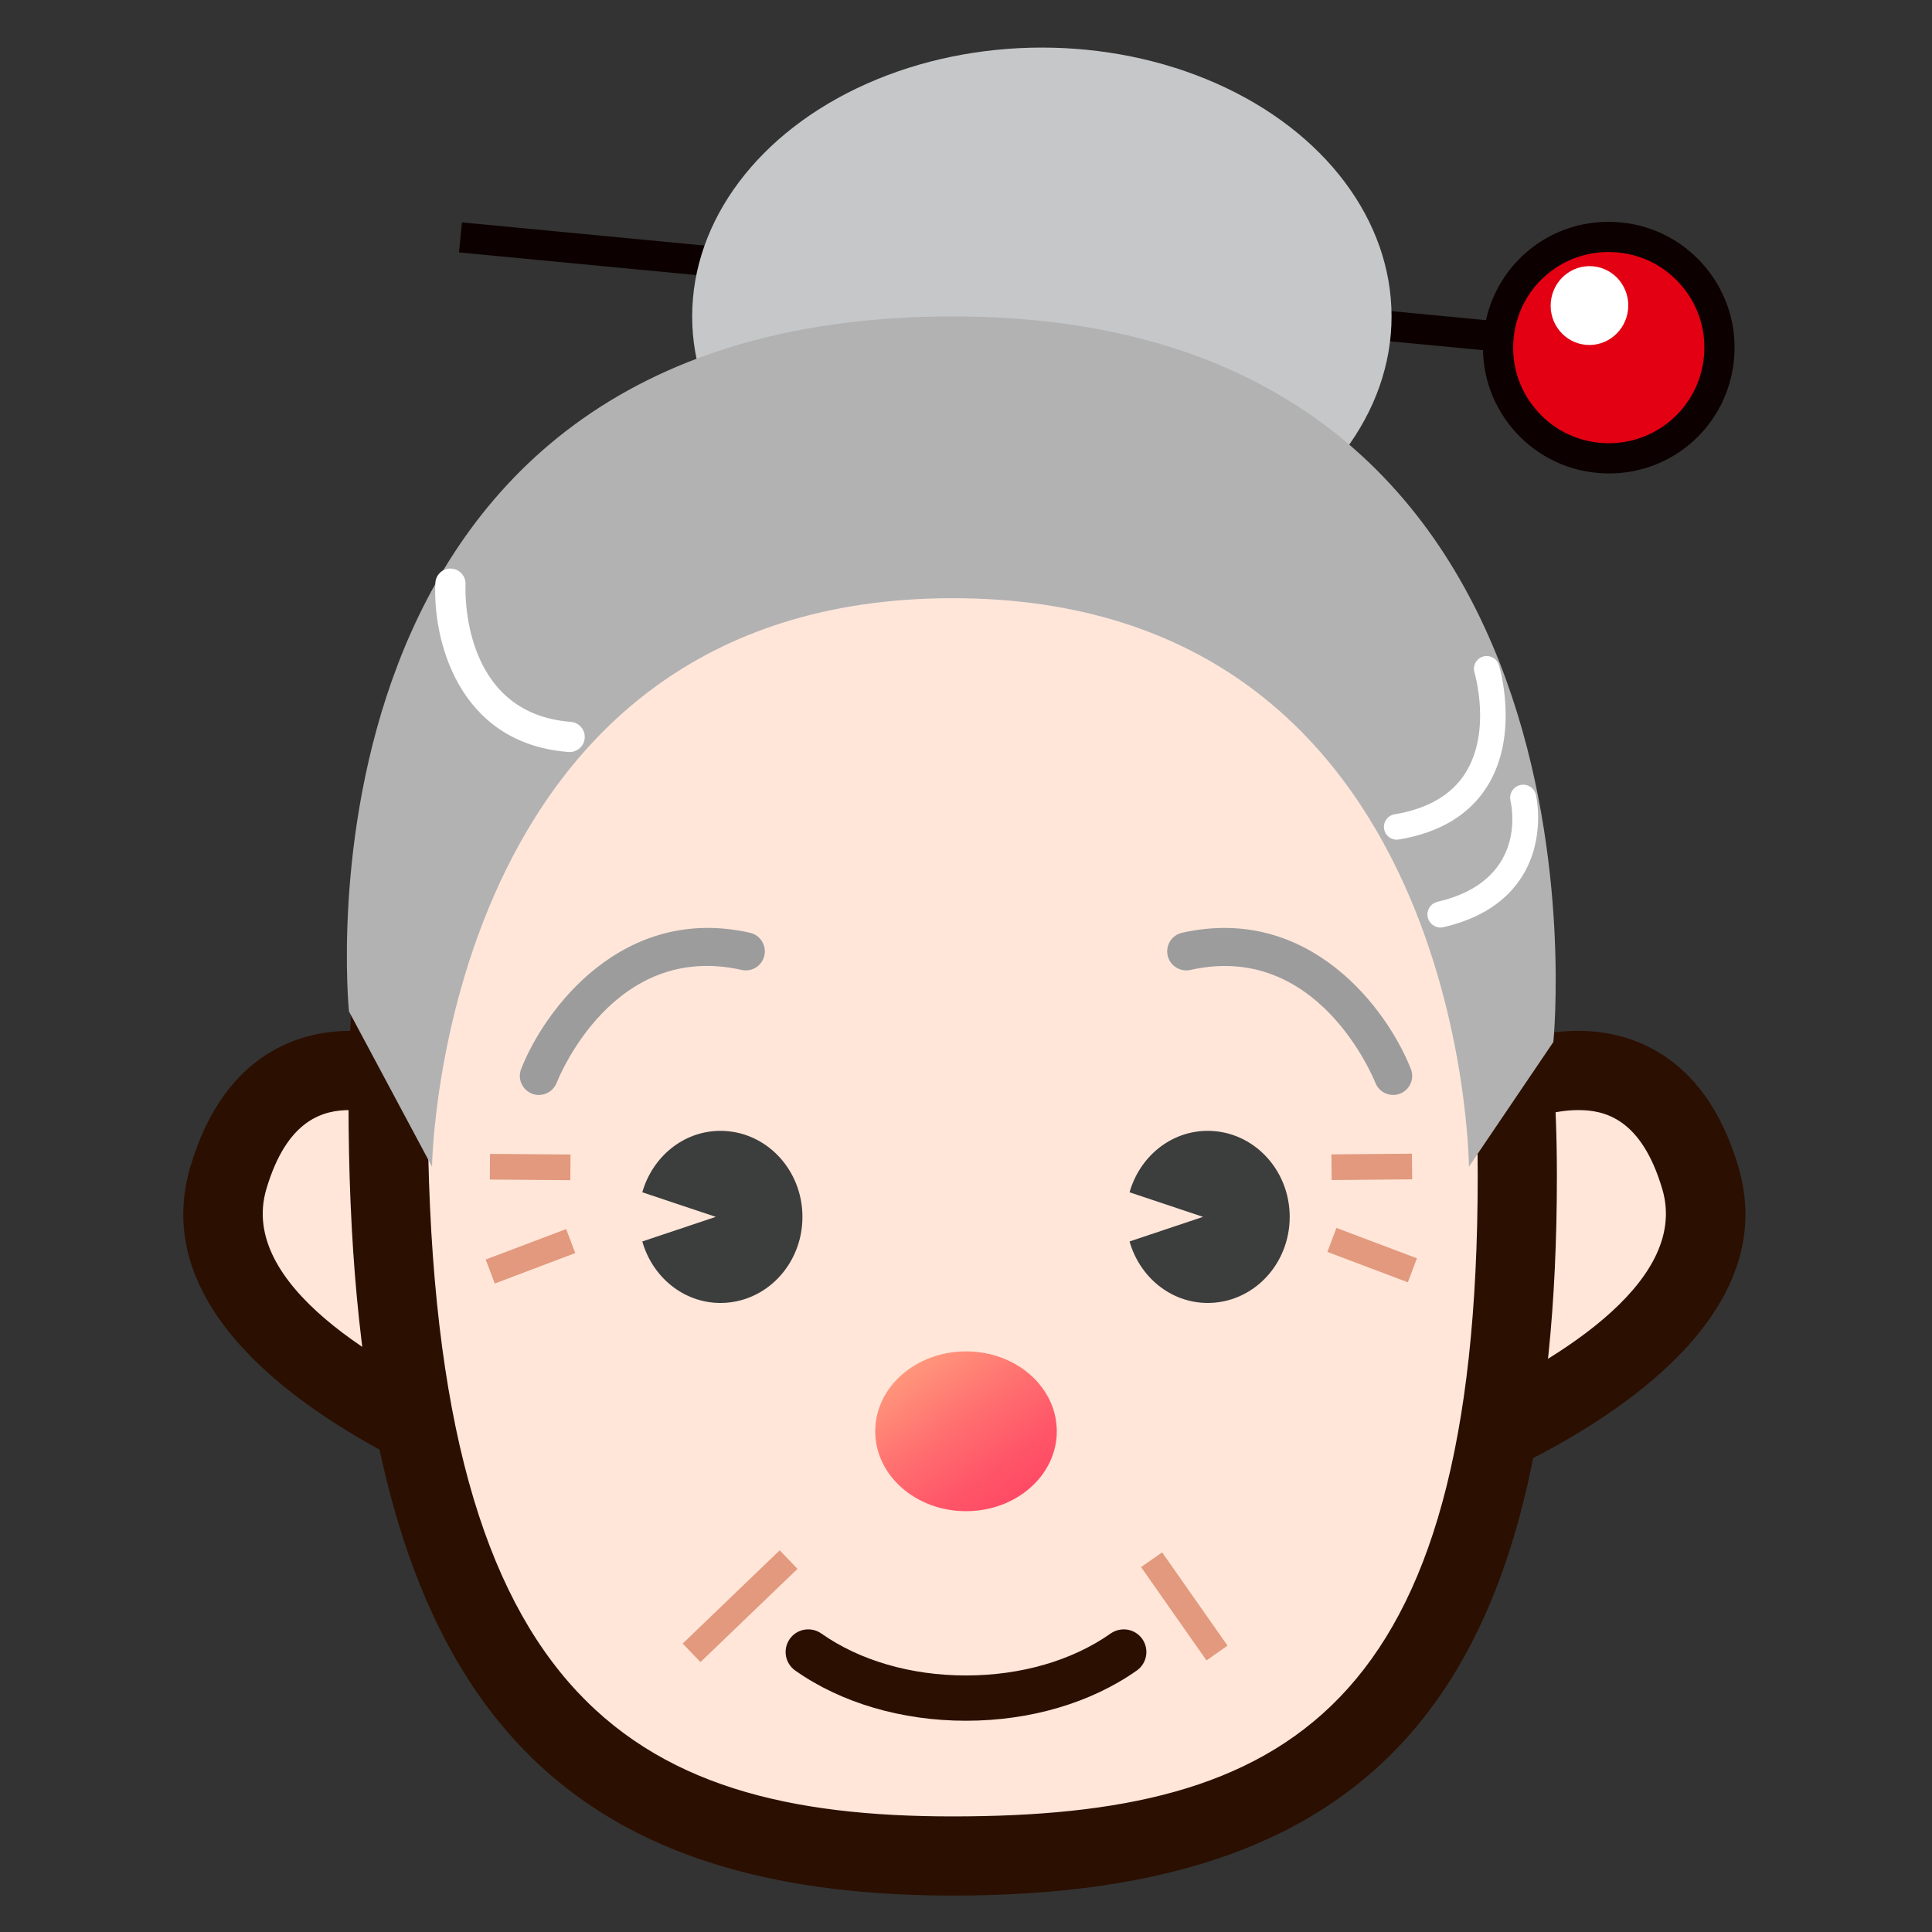 <?xml version="1.0" encoding="UTF-8"?>
<!-- Generated by phantom_svg. -->
<svg width="64px" height="64px" viewBox="0 0 64 64" preserveAspectRatio="none" xmlns="http://www.w3.org/2000/svg" xmlns:xlink="http://www.w3.org/1999/xlink" version="1.1">
  <rect x="0" y="0" width="64" height="64" fill="#333333" stroke="none"/>
  <g id="レイヤー_1">
  </g>
  <g id="_x32_._x3000_Human_x2F_Living_Things">
    <g id='_x31_F475_older_x5F_woman_x28_wh_x29_'>
      <path style='fill:#FFE6D9;' d='M14.713,36.318c0,0-5.409-3.179-7.147,2.701
			c-1.739,5.881,9.916,9.744,9.916,9.744L14.713,36.318z'/>
      <path style='fill:#FFE6D9;' d='M49.178,36.318c0,0,5.409-3.179,7.147,2.701
			c1.738,5.881-9.916,9.744-9.916,9.744L49.178,36.318z'/>
      <path style='fill:#2B0F01;' d='M19.265,50.737l-2.196-0.729
			C16.543,49.835,4.232,45.666,6.307,38.647c1.157-3.915,3.817-4.499,5.299-4.499
			c1.947,0,3.59,0.933,3.771,1.038l0.492,0.29L19.265,50.737z M11.606,36.772
			c-0.862,0-2.089,0.271-2.783,2.619c-0.938,3.175,3.855,5.879,6.835,7.221
			l-2.09-9.393C13.108,37.023,12.37,36.772,11.606,36.772z'/>
      <g>
        <rect x='15.175' y='9.098' transform='matrix(0.995 0.095 -0.095 0.995 1.066 -3.127)' style='fill:#0C0100;' width='36.177' height='1'/>
        <g>
          <circle style='fill:#E30012;' cx='53.292' cy='11.516' r='3.667'/>
          <path style='fill:#0C0100;' d='M53.298,15.684L53.298,15.684
					c-0.133,0-0.268-0.006-0.402-0.02c-1.108-0.106-2.109-0.637-2.817-1.496
					c-0.709-0.858-1.04-1.942-0.935-3.05c0.218-2.281,2.219-3.974,4.546-3.75
					c1.108,0.106,2.108,0.637,2.817,1.496c0.708,0.858,1.039,1.941,0.934,3.05
					C57.235,14.062,55.454,15.684,53.298,15.684z M53.287,8.348
					c-1.639,0-2.992,1.232-3.147,2.865c-0.081,0.843,0.171,1.666,0.709,2.318
					c0.539,0.653,1.3,1.057,2.143,1.137c1.754,0.166,3.288-1.116,3.453-2.851
					c0.081-0.843-0.171-1.666-0.709-2.318C55.196,8.847,54.437,8.443,53.594,8.363
					C53.491,8.353,53.389,8.348,53.287,8.348z'/>
        </g>
        <ellipse transform='matrix(0.995 0.095 -0.095 0.995 1.207 -4.975)' style='fill:#FFFFFF;' cx='52.673' cy='10.144' rx='1.286' ry='1.307'/>
      </g>
      <path style='fill:#2B0F01;' d='M44.626,50.737l3.395-15.261l0.492-0.29
			c0.182-0.105,1.824-1.038,3.771-1.038c1.482,0,4.142,0.584,5.3,4.499
			c2.074,7.019-10.237,11.188-10.762,11.361L44.626,50.737z M50.321,37.22
			l-2.089,9.393c2.979-1.342,7.772-4.046,6.834-7.221
			c-0.693-2.348-1.92-2.619-2.782-2.619
			C51.521,36.772,50.783,37.022,50.321,37.22z'/>
      <ellipse style='fill:#C6C7C8;' cx='34.513' cy='10.482' rx='11.584' ry='8.906'/>
      <path style='fill:#FFE6D9;' d='M50.263,38.959c0,17.402-6.143,22.523-18.704,22.523
			c-12,0-18.702-5.121-18.702-25c0-16.46,7.851-20.197,18.614-20.197
			C42.233,16.285,50.263,21.994,50.263,38.959z'/>
      <path style='fill:#2B0F01;' d='M31.559,62.794c-14.215,0-20.014-7.623-20.014-26.312
			c0-19.064,10.648-21.509,19.926-21.509c9.171,0,20.103,4.161,20.103,23.985
			C51.574,55.889,45.775,62.794,31.559,62.794z M31.471,17.597
			c-8.987,0-17.303,2.288-17.303,18.886c0,19.726,6.654,23.688,17.391,23.688
			c11.015,0,17.392-3.471,17.392-21.212C48.951,24.584,43.233,17.597,31.471,17.597z'/>
      <linearGradient id='SVGID_1_' gradientUnits='userSpaceOnUse' x1='29.923' y1='44.481' x2='34.785' y2='51.345'>
        <stop offset='0' style='stop-color:#FFA67F'/>
        <stop offset='0.097' style='stop-color:#FF967B'/>
        <stop offset='0.366' style='stop-color:#FF7170'/>
        <stop offset='0.614' style='stop-color:#FF5568'/>
        <stop offset='0.834' style='stop-color:#FF4564'/>
        <stop offset='1' style='stop-color:#FF3F62'/>
      </linearGradient>
      <path style='fill:url(#SVGID_1_);' d='M35.008,47.414c0,1.461-1.345,2.646-3.007,2.646
			c-1.664,0-3.008-1.186-3.008-2.646c0-1.465,1.345-2.648,3.008-2.648
			C33.663,44.766,35.008,45.949,35.008,47.414z'/>
      <g>
        <path style='fill:#9C9C9D;' d='M46.149,36.272c-0.251,0-0.488-0.151-0.587-0.399
				c-0.077-0.192-1.919-4.692-6.128-3.742c-0.34,0.074-0.678-0.137-0.754-0.478
				c-0.077-0.34,0.137-0.677,0.477-0.754c4.227-0.947,6.804,2.536,7.579,4.512
				c0.128,0.324-0.031,0.689-0.355,0.816C46.305,36.258,46.227,36.272,46.149,36.272
				z'/>
        <path style='fill:#9C9C9D;' d='M17.851,36.272c-0.077,0-0.155-0.014-0.23-0.044
				c-0.325-0.127-0.484-0.493-0.357-0.817c0.775-1.976,3.364-5.461,7.58-4.512
				c0.34,0.077,0.554,0.414,0.477,0.754c-0.076,0.34-0.411,0.553-0.754,0.477
				c-4.237-0.955-6.052,3.549-6.127,3.741
				C18.34,36.121,18.103,36.272,17.851,36.272z'/>
      </g>
      <g>
        <path style='fill:#3C3D3D;' d='M23.866,37.461c-1.228,0-2.253,0.861-2.589,2.035
				l2.434,0.814L21.277,41.125c0.334,1.174,1.361,2.037,2.589,2.037
				c1.501,0,2.716-1.275,2.716-2.85C26.582,38.736,25.367,37.461,23.866,37.461z'/>
        <g>
          <path style='fill:#3C3D3D;' d='M40.008,37.461c-1.229,0-2.254,0.859-2.59,2.035
					l2.434,0.814L37.418,41.125c0.334,1.174,1.361,2.037,2.59,2.037
					c1.5,0,2.715-1.275,2.715-2.85C42.723,38.736,41.508,37.461,40.008,37.461z'/>
        </g>
      </g>
      <path style='fill:#2B0F01;' d='M31.999,57.002c-2.127,0-4.136-0.591-5.657-1.664
			c-0.338-0.239-0.419-0.707-0.18-1.046c0.238-0.339,0.706-0.417,1.045-0.181
			c1.27,0.896,2.972,1.391,4.792,1.391c1.82,0,3.522-0.494,4.794-1.391
			c0.341-0.236,0.808-0.157,1.046,0.181c0.238,0.339,0.157,0.807-0.181,1.046
			C36.136,56.411,34.126,57.002,31.999,57.002z'/>
      <g>
        <rect x='16.226' y='38.234' transform='matrix(1 0.008 -0.008 1 0.312 -0.14)' style='fill:#E2997D;' width='2.667' height='0.85'/>
        <rect x='17.134' y='40.192' transform='matrix(0.354 0.935 -0.935 0.354 50.269 10.466)' style='fill:#E2997D;' width='0.85' height='2.851'/>
      </g>
      <g>
        <rect x='45.029' y='37.326' transform='matrix(0.009 1 -1 0.009 83.693 -7.148)' style='fill:#E2997D;' width='0.85' height='2.667'/>
        <rect x='44.028' y='41.192' transform='matrix(0.935 0.353 -0.353 0.935 17.646 -13.38)' style='fill:#E2997D;' width='2.851' height='0.85'/>
      </g>
      <path style='fill:#B2B2B3;' d='M11.56,33.504l2.751,5.145c0,0,0.249-18.833,17.249-18.833
			s17.1,18.833,17.1,18.833l2.797-4.131c0,0,2.438-24.036-19.896-24.036
			C9.226,10.482,11.56,33.504,11.56,33.504z'/>
      <path style='fill:#FFFFFF;' d='M46.267,27.816c-0.203,0-0.382-0.146-0.417-0.354
			c-0.038-0.231,0.117-0.449,0.349-0.487c1.107-0.185,1.9-0.65,2.355-1.384
			c0.86-1.385,0.296-3.294,0.29-3.313c-0.067-0.224,0.059-0.46,0.282-0.528
			c0.224-0.065,0.46,0.059,0.528,0.282c0.028,0.093,0.679,2.298-0.381,4.006
			c-0.59,0.95-1.577,1.546-2.937,1.772
			C46.313,27.814,46.29,27.816,46.267,27.816z'/>
      <path style='fill:#FFFFFF;' d='M47.718,30.726c-0.196,0-0.374-0.135-0.421-0.334
			c-0.054-0.232,0.091-0.464,0.323-0.519c2.937-0.683,2.479-3.078,2.416-3.349
			c-0.053-0.232,0.092-0.464,0.323-0.518c0.232-0.058,0.463,0.089,0.518,0.32
			c0.015,0.058,0.329,1.439-0.446,2.69c-0.523,0.845-1.403,1.417-2.615,1.698
			C47.783,30.723,47.75,30.726,47.718,30.726z'/>
      <path style='fill:#FFFFFF;' d='M18.871,24.912c-0.013,0-0.026-0-0.039-0.001
			c-3.699-0.285-4.501-3.788-4.41-5.601c0.014-0.276,0.251-0.494,0.524-0.474
			c0.275,0.014,0.488,0.248,0.475,0.523c-0.008,0.174-0.16,4.273,3.488,4.554
			c0.275,0.021,0.481,0.262,0.46,0.537C19.349,24.712,19.129,24.912,18.871,24.912
			z'/>
      <rect x='24.11' y='50.983' transform='matrix(0.693 0.721 -0.721 0.693 45.879 -1.358)' style='fill:#E2997D;' width='0.851' height='4.457'/>
      <rect x='37.364' y='52.786' transform='matrix(0.574 0.819 -0.819 0.574 60.282 -9.476)' style='fill:#E2997D;' width='3.773' height='0.851'/>
    </g>
  </g>
</svg>
